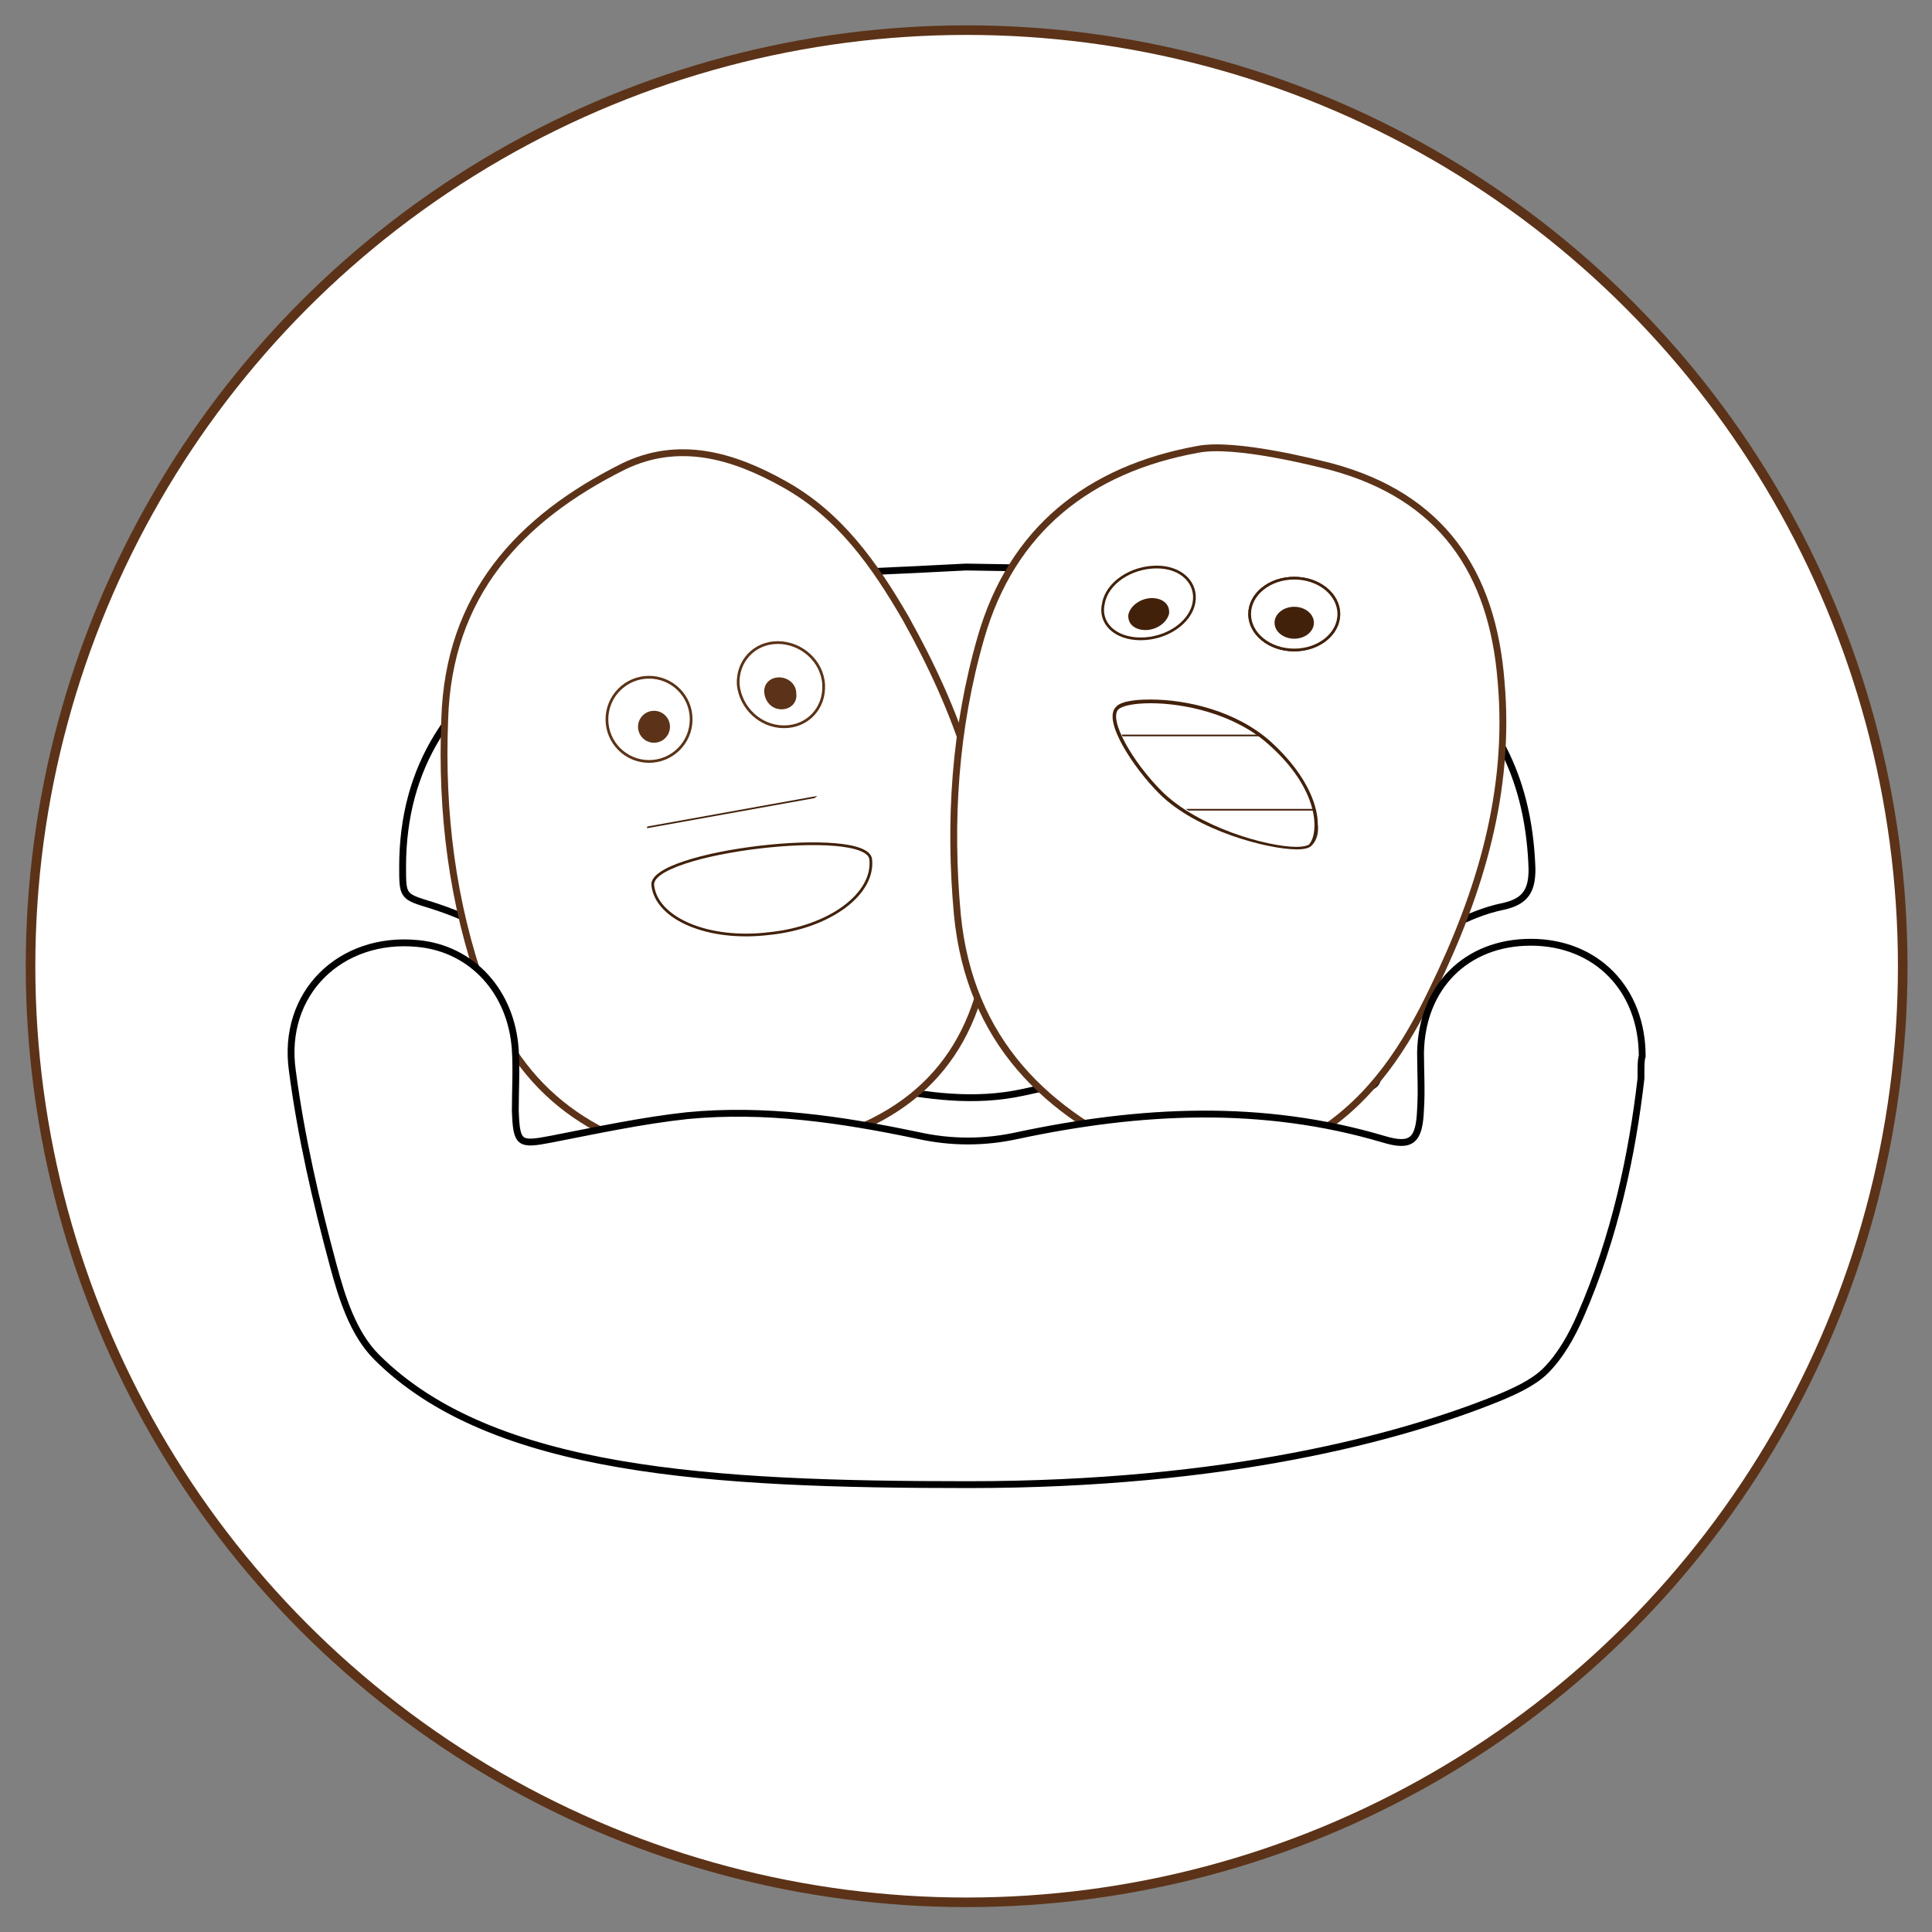 <?xml version="1.0" encoding="utf-8"?>
<!-- Generator: Adobe Illustrator 17.0.0, SVG Export Plug-In . SVG Version: 6.00 Build 0)  -->
<!DOCTYPE svg PUBLIC "-//W3C//DTD SVG 1.1//EN" "http://www.w3.org/Graphics/SVG/1.1/DTD/svg11.dtd">
<svg version="1.1" id="Layer_1" xmlns="http://www.w3.org/2000/svg" xmlns:xlink="http://www.w3.org/1999/xlink" x="0px" y="0px"
	 width="200px" height="200px" viewBox="-40 -40 200 200" enable-background="new -40 -40 200 200" xml:space="preserve">
<rect x="-40" y="-40" width="200" height="200" fill="#808080" stroke="none"/>
<circle fill="#FFFFFF" stroke="#5C3318" stroke-width="0.992" stroke-miterlimit="10" cx="60.065" cy="60.023" r="96.904"/>
<g>
	<path fill="none" stroke="#000000" stroke-width="0.709" stroke-miterlimit="10" d="M60.007,18.698
		c10.512,0.128,21.024,0.513,31.408,2.948c6.41,1.538,12.563,3.846,17.819,8.076c6.41,5.256,9.102,12.178,9.358,20.255
		c0,2.179-0.641,3.333-2.948,3.846c-1.923,0.385-3.718,1.154-5.512,2.051c-4.743,2.564-6.923,6.666-7.435,11.922
		c-0.128,0.897,0,1.667,0,2.564c0.128,1.795-0.385,2.564-2.436,2.051c-11.409-2.308-22.947-1.923-34.228,0.641
		c-5.256,1.154-9.999,0.385-14.999-0.513c-10.512-1.795-20.896-2.179-31.408-0.128c-1.667,0.256-2.436,0-2.308-1.795
		c0-0.256,0-0.513,0-0.897c-0.641-9.23-3.846-13.204-12.691-16.024c-2.948-0.897-2.948-0.897-2.948-3.974
		c0-10.384,5-17.819,13.717-23.075c7.051-4.23,14.999-6.153,23.203-6.923C45.777,19.339,52.956,19.083,60.007,18.698z"/>
	<path fill="#FFFFFF" stroke="#5C3318" stroke-width="0.709" stroke-miterlimit="10" d="M33.086,80.231
		c-11.153-1.41-19.357-7.051-23.075-17.819c-3.205-8.974-4.359-18.332-3.974-27.946c0.385-12.819,7.692-20.768,18.46-26.152
		c5.769-2.82,11.409-1.154,16.665,1.795c5.769,3.205,9.358,8.333,12.563,13.845c5.384,9.615,9.102,19.742,8.845,30.895
		c-0.385,11.153-5.128,19.229-16.024,22.819C45.136,78.052,36.932,80.744,33.086,80.231z"/>
	<path fill="#FFFFFF" stroke="#5C3318" stroke-width="0.709" stroke-miterlimit="10" d="M97.824,8.314
		c11.409,3.077,16.665,10.897,17.563,22.178c1.026,11.409-2.179,21.921-7.051,31.92c-2.82,5.897-6.282,11.281-11.922,14.871
		c-5.256,3.333-10.897,5.384-16.922,2.82C68.211,75.36,60.391,67.668,59.109,54.721c-0.897-9.743-0.256-19.357,2.436-28.716
		C64.75,14.852,72.698,8.571,83.979,6.52C87.825,5.75,96.286,7.93,97.824,8.314z"/>
	<path fill="#FFFFFF" stroke="#000000" stroke-width="0.709" stroke-miterlimit="10" d="M129.873,71.642
		c-0.897,7.82-2.692,16.409-6.282,24.613c-0.897,2.051-2.051,4.102-3.589,5.641c-1.282,1.282-3.333,2.179-4.871,2.82
		c-10.127,4.102-28.075,8.974-54.867,8.974c-26.536,0-49.355-1.282-61.277-13.204C-3.45,98.05-4.603,94.333-5.501,91
		c-1.795-6.666-3.333-13.332-4.23-20.127c-1.154-8.076,5-13.973,12.948-13.204c5.641,0.513,9.743,5,10.127,11.025
		c0.128,2.051,0,4.23,0,6.282c0.128,3.461,0.385,3.589,3.718,2.948c4.615-0.897,9.358-1.923,14.101-2.436
		c8.076-0.769,15.896,0.385,23.844,2.051c3.461,0.769,6.923,0.769,10.384,0c12.691-2.692,25.254-3.333,37.817,0.385
		c2.948,0.897,3.718,0.128,3.846-3.077c0.128-1.923,0-3.974,0-5.897c0.128-6.794,4.743-11.409,11.409-11.409
		c6.794,0,11.538,4.871,11.538,11.794C129.873,69.719,129.873,70.232,129.873,71.642z"/>
	<circle fill="#FFFFFF" stroke="#5C3318" stroke-width="0.283" stroke-miterlimit="10" cx="27.189" cy="34.466" r="4.359"/>
	<path fill="#FFFFFF" stroke="#5C3318" stroke-width="0.283" stroke-miterlimit="10" d="M45.264,30.877
		c0.128,2.436-1.667,4.359-4.102,4.359s-4.487-1.923-4.743-4.359c-0.128-2.436,1.667-4.359,4.102-4.359S45.136,28.441,45.264,30.877
		z"/>
	<path fill="#5C3318" stroke="#FFFFFF" stroke-width="0.283" stroke-miterlimit="10" d="M42.572,31.774
		c0.128,1.026-0.641,1.795-1.667,1.795c-1.026,0-1.795-0.769-1.923-1.795c-0.128-1.026,0.641-1.795,1.667-1.795
		S42.572,30.748,42.572,31.774z"/>
	<circle fill="#5C3318" stroke="#FFFFFF" stroke-width="0.283" stroke-miterlimit="10" cx="27.702" cy="35.235" r="1.795"/>
	<path fill="none" stroke="#42210B" stroke-width="0.283" stroke-miterlimit="10" d="M50.136,48.952
		c0.385,3.589-4.23,7.051-10.512,7.692c-6.282,0.769-11.666-1.538-12.05-5S49.751,45.491,50.136,48.952z"/>
	
		<ellipse fill="#FFFFFF" stroke="#42210B" stroke-width="0.283" stroke-miterlimit="10" cx="93.978" cy="23.569" rx="4.615" ry="3.718"/>
	<path fill="#FFFFFF" stroke="#42210B" stroke-width="0.283" stroke-miterlimit="10" d="M83.594,22.416
		c-0.385,2.051-2.82,3.718-5.512,3.718s-4.359-1.667-3.846-3.718c0.385-2.051,2.82-3.718,5.512-3.718
		C82.313,18.698,83.979,20.365,83.594,22.416z"/>
	<path fill="#42210B" stroke="#FFFFFF" stroke-width="0.283" stroke-miterlimit="10" d="M81.159,23.569
		c-0.256,1.026-1.41,1.795-2.564,1.795c-1.282,0-2.051-0.769-1.923-1.795c0.256-1.026,1.41-1.795,2.564-1.795
		C80.518,21.775,81.287,22.544,81.159,23.569z"/>
	
		<ellipse fill="#FFFFFF" stroke="#42210B" stroke-width="0.283" stroke-miterlimit="10" cx="93.978" cy="23.569" rx="4.615" ry="3.718"/>
	
		<ellipse fill="#42210B" stroke="#FFFFFF" stroke-width="0.283" stroke-miterlimit="10" cx="93.978" cy="24.467" rx="2.179" ry="1.795"/>
	<g>
		<path fill="#42210B" d="M79.108,32.799c3.333,0,8.589,1.026,12.178,4.23c5.384,4.743,5.256,9.23,4.23,10.384
			c-0.128,0.128-0.641,0.256-1.282,0.256c-3.077,0-10.256-2.051-13.973-5.769c-3.077-3.077-5.512-7.435-4.487-8.461
			C76.159,33.056,77.441,32.799,79.108,32.799 M79.108,32.415c-0.641,0-2.948,0-3.589,0.769c-1.41,1.41,1.795,6.282,4.487,8.974
			c3.846,3.846,11.281,5.769,14.23,5.769c0.769,0,1.282-0.128,1.538-0.385c0.513-0.513,0.769-1.282,0.641-2.307
			c0-1.282-0.641-4.615-4.871-8.461C87.953,33.569,82.825,32.415,79.108,32.415L79.108,32.415z"/>
	</g>
	<g>
		<g>
			<defs>
				<path id="SVGID_1_" d="M91.286,36.902c-5.384-4.743-14.358-4.615-15.512-3.589c-1.026,1.026,1.41,5.384,4.487,8.461
					c4.487,4.487,14.101,6.538,15.255,5.384C96.67,46.132,96.67,41.773,91.286,36.902z"/>
			</defs>
			<clipPath id="SVGID_2_">
				<use xlink:href="#SVGID_1_"  overflow="visible"/>
			</clipPath>
			<path clip-path="url(#SVGID_2_)" fill="none" stroke="#42210B" stroke-width="0.17" stroke-miterlimit="10" d="M92.696,36.132
				H72.442V30.62h20.255V36.132z M81.159,48.311h18.075v-4.487H81.159V48.311z"/>
		</g>
	</g>
	<g>
		<g>
			<defs>
				<path id="SVGID_3_" d="M50.322,46.899c1.012,3.465-2.919,7.687-8.989,9.427c-6.047,1.866-11.754,0.546-12.744-2.793
					C27.599,50.195,49.332,43.56,50.322,46.899z"/>
			</defs>
			<clipPath id="SVGID_4_">
				<use xlink:href="#SVGID_3_"  overflow="visible"/>
			</clipPath>
			
				<rect x="26.039" y="43.573" transform="matrix(-0.984 0.177 -0.177 -0.984 85.009 86.248)" clip-path="url(#SVGID_4_)" fill="none" stroke="#42210B" stroke-width="0.17" stroke-miterlimit="10" width="25.255" height="6.666"/>
		</g>
	</g>
</g>
</svg>
